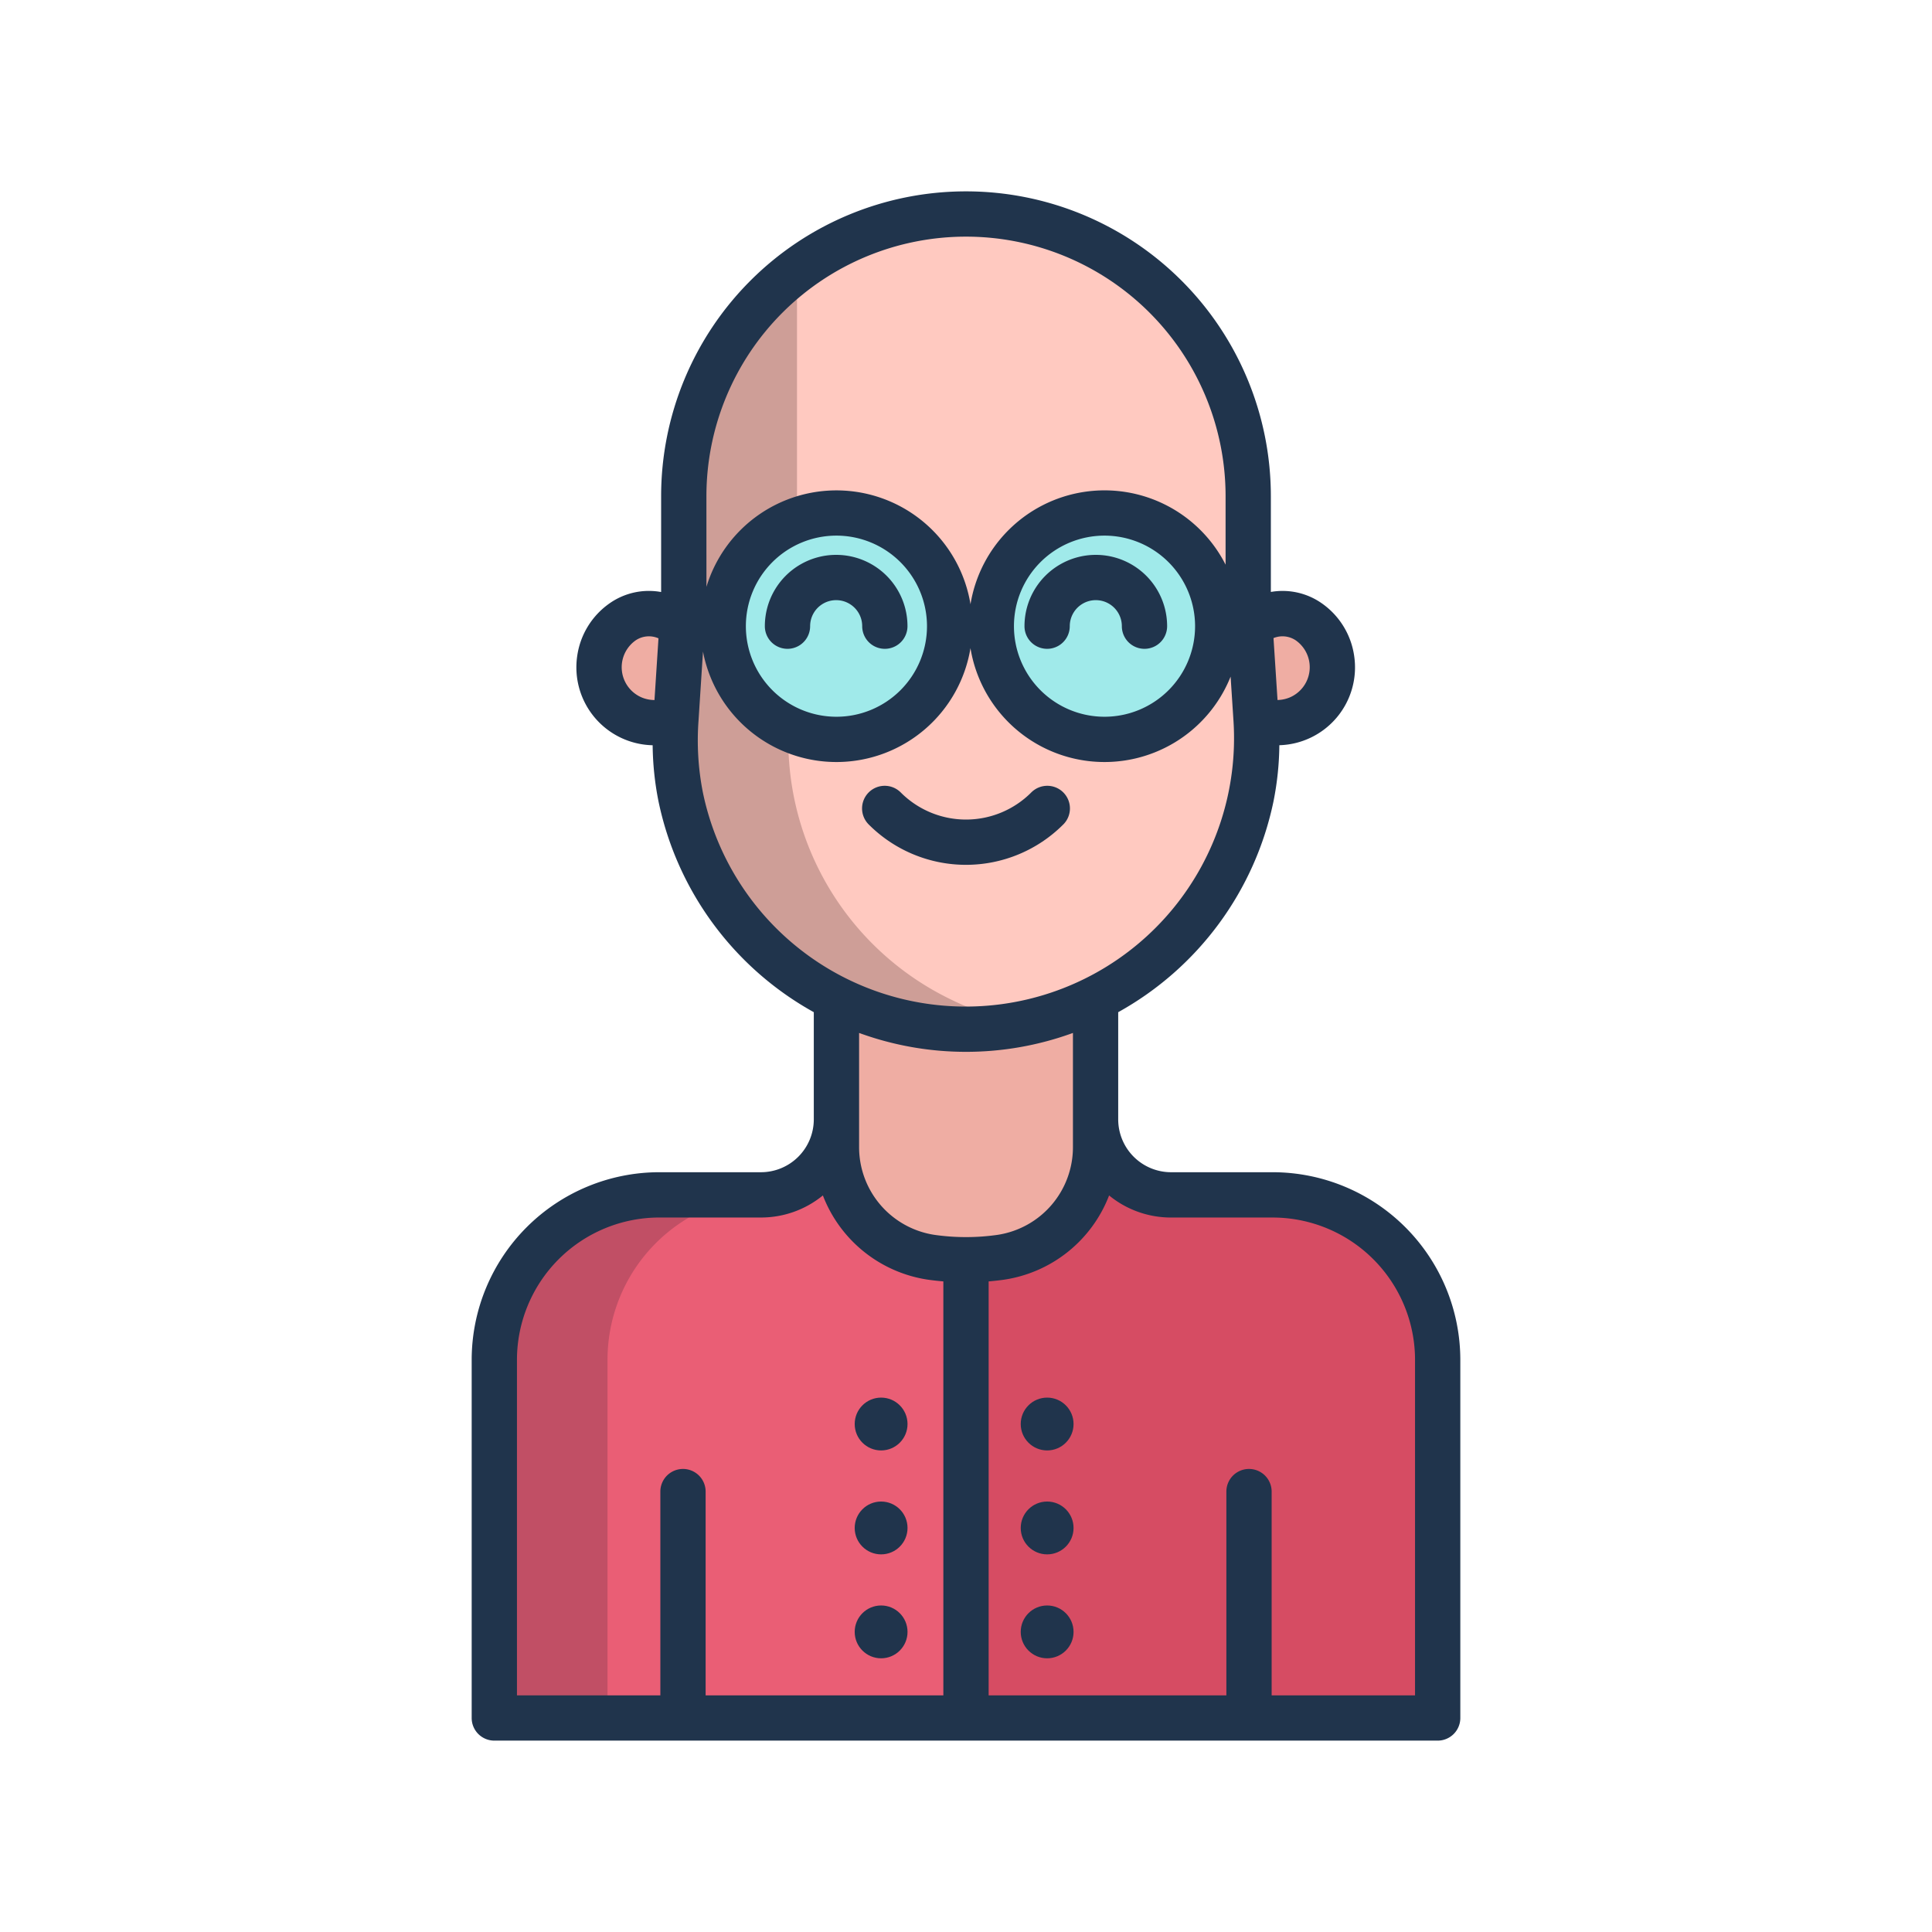 <svg id="Layer_1" height="512" viewBox="0 0 512 512" width="512" xmlns="http://www.w3.org/2000/svg" data-name="Layer 1"><path d="m180.71 166.155-1.57 24.29-.13-.01a14.7 14.7 0 0 1 -13.92-25.7 12.422 12.422 0 0 1 15.62 1.42z" fill="#efada3"/><path d="m352.94 174.765a14.7 14.7 0 0 1 -19.97 15.72l-.1.01-1.59-24.48a12.41 12.41 0 0 1 15.47-1.28 14.622 14.622 0 0 1 6.19 10.03z" fill="#efada3"/><path d="m331 455.285h-75v-121.44a64.009 64.009 0 0 0 9.37-.68 29.045 29.045 0 0 0 17.88-9.93 29.691 29.691 0 0 0 7.09-19.26v-7.33a19.994 19.994 0 0 0 20 20h26.96a43.708 43.708 0 0 1 43.7 43.71v94.93z" fill="#d64c63"/><path d="m181 455.285h-50v-94.93a43.708 43.708 0 0 1 43.7-43.71h26.96a19.994 19.994 0 0 0 20-20v7.33a29.415 29.415 0 0 0 24.97 29.19 64.009 64.009 0 0 0 9.37.68v121.44z" fill="#ea5e75"/><path d="m256 333.845a64.009 64.009 0 0 1 -9.37-.68 29.415 29.415 0 0 1 -24.97-29.19v-39.27a77.356 77.356 0 0 0 68.68 0v39.27a29.691 29.691 0 0 1 -7.09 19.26 29.045 29.045 0 0 1 -17.88 9.93 64.009 64.009 0 0 1 -9.37.68z" fill="#efada3"/><path d="m221.66 264.705a76.17 76.17 0 0 1 -42.54-73.99l.02-.27 1.57-24.29.5-7.67v-26.98a74.79 74.79 0 0 1 149.58 0v26.98l.49 7.53 1.59 24.48.01.22a77.1 77.1 0 0 1 -111.22 73.99z" fill="#ffc9c0"/><circle cx="292.71" cy="165.945" fill="#a0eaea" r="30"/><path d="m201.66 316.645h-26.96a43.708 43.708 0 0 0 -43.7 43.71v94.93h30v-94.93a43.708 43.708 0 0 1 43.7-43.71z" fill="#c14f65"/><path d="m251.66 264.705a76.17 76.17 0 0 1 -42.54-73.99l.02-.27 1.57-24.29.5-7.67v-86.885a75.359 75.359 0 0 0 -8.1 7.015 74.579 74.579 0 0 0 -21.9 52.89v26.98l-.5 7.67-1.57 24.29-.02.27a77.078 77.078 0 0 0 91.88 80.564 76.778 76.778 0 0 1 -19.34-6.574z" fill="#ce9e97"/><circle cx="221.66" cy="165.945" fill="#a0eaea" r="30"/><g fill="#20344c"><path d="m337.3 310.651h-26.964a14.016 14.016 0 0 1 -14-14v-28.412a83.234 83.234 0 0 0 41.164-55.922 79.35 79.35 0 0 0 1.54-14.827 20.633 20.633 0 0 0 19.84-23.587 20.55 20.55 0 0 0 -8.718-14.106 18.094 18.094 0 0 0 -13.372-2.926v-25.366a80.792 80.792 0 1 0 -161.584 0v25.387a18.11 18.11 0 0 0 -13.529 2.906 20.55 20.55 0 0 0 -8.718 14.1 20.649 20.649 0 0 0 20 23.6 79.422 79.422 0 0 0 1.54 14.818 83.234 83.234 0 0 0 41.166 55.922v28.412a14.016 14.016 0 0 1 -14 14h-26.965a49.76 49.76 0 0 0 -49.7 49.7v94.933a6 6 0 0 0 6 6h250a6 6 0 0 0 6-6v-94.929a49.76 49.76 0 0 0 -49.7-49.703zm6.042-140.984a8.7 8.7 0 0 1 -1.649 15.205 8.952 8.952 0 0 1 -3.136.639l-1.065-16.411a6.293 6.293 0 0 1 5.847.567zm-169.896 15.852a8.924 8.924 0 0 1 -3.294-.648 8.7 8.7 0 0 1 -1.649-15.2 6.308 6.308 0 0 1 6-.509zm13.762-54.014a68.792 68.792 0 1 1 137.584 0v18.139a35.986 35.986 0 0 0 -67.6 10.485 36 36 0 0 0 -69.979-4.607zm129.5 34.44a24 24 0 1 1 -24-24 24.027 24.027 0 0 1 24.002 24zm-71.046 0a24 24 0 1 1 -24-24 24.027 24.027 0 0 1 24.002 24zm-59.409 43.966a71.2 71.2 0 0 1 -1.146-18.808l1.193-18.435a35.995 35.995 0 0 0 70.885-.907 35.991 35.991 0 0 0 68.94 7.549l.764 11.793a71.114 71.114 0 0 1 -140.636 18.808zm63.747 239.376h-63v-54a6 6 0 0 0 -12 0v54h-38v-88.933a37.746 37.746 0 0 1 37.7-37.7h26.961a25.873 25.873 0 0 0 16.41-5.851 35.413 35.413 0 0 0 27.683 22.3c1.411.206 2.826.359 4.243.48zm-2.5-122.059a23.5 23.5 0 0 1 -19.831-23.251v-30.238a82.653 82.653 0 0 0 56.672 0v30.241a23.5 23.5 0 0 1 -19.841 23.248 58.748 58.748 0 0 1 -17 0zm127.5 122.059h-38v-54a6 6 0 0 0 -12 0v54h-63v-109.7c1.417-.121 2.831-.274 4.241-.48a35.412 35.412 0 0 0 27.684-22.3 25.877 25.877 0 0 0 16.411 5.852h26.964a37.746 37.746 0 0 1 37.7 37.7z"/><circle cx="277.504" cy="377.381" r="7"/><circle cx="277.504" cy="404.924" r="7"/><circle cx="277.504" cy="432.467" r="7"/><circle cx="233.504" cy="377.381" r="7"/><circle cx="233.504" cy="404.924" r="7"/><circle cx="233.504" cy="432.467" r="7"/><path d="m271.5 165.945a6 6 0 0 0 12 0 6.9 6.9 0 0 1 13.8 0 6 6 0 0 0 12 0 18.9 18.9 0 0 0 -37.8 0z"/><path d="m202.692 165.945a6 6 0 0 0 12 0 6.9 6.9 0 0 1 13.8 0 6 6 0 0 0 12 0 18.9 18.9 0 0 0 -37.8 0z"/><path d="m281.752 218.522a6 6 0 1 0 -8.485-8.485 24.417 24.417 0 0 1 -34.534 0 6 6 0 1 0 -8.485 8.485 36.416 36.416 0 0 0 51.5 0z"/></g></svg>